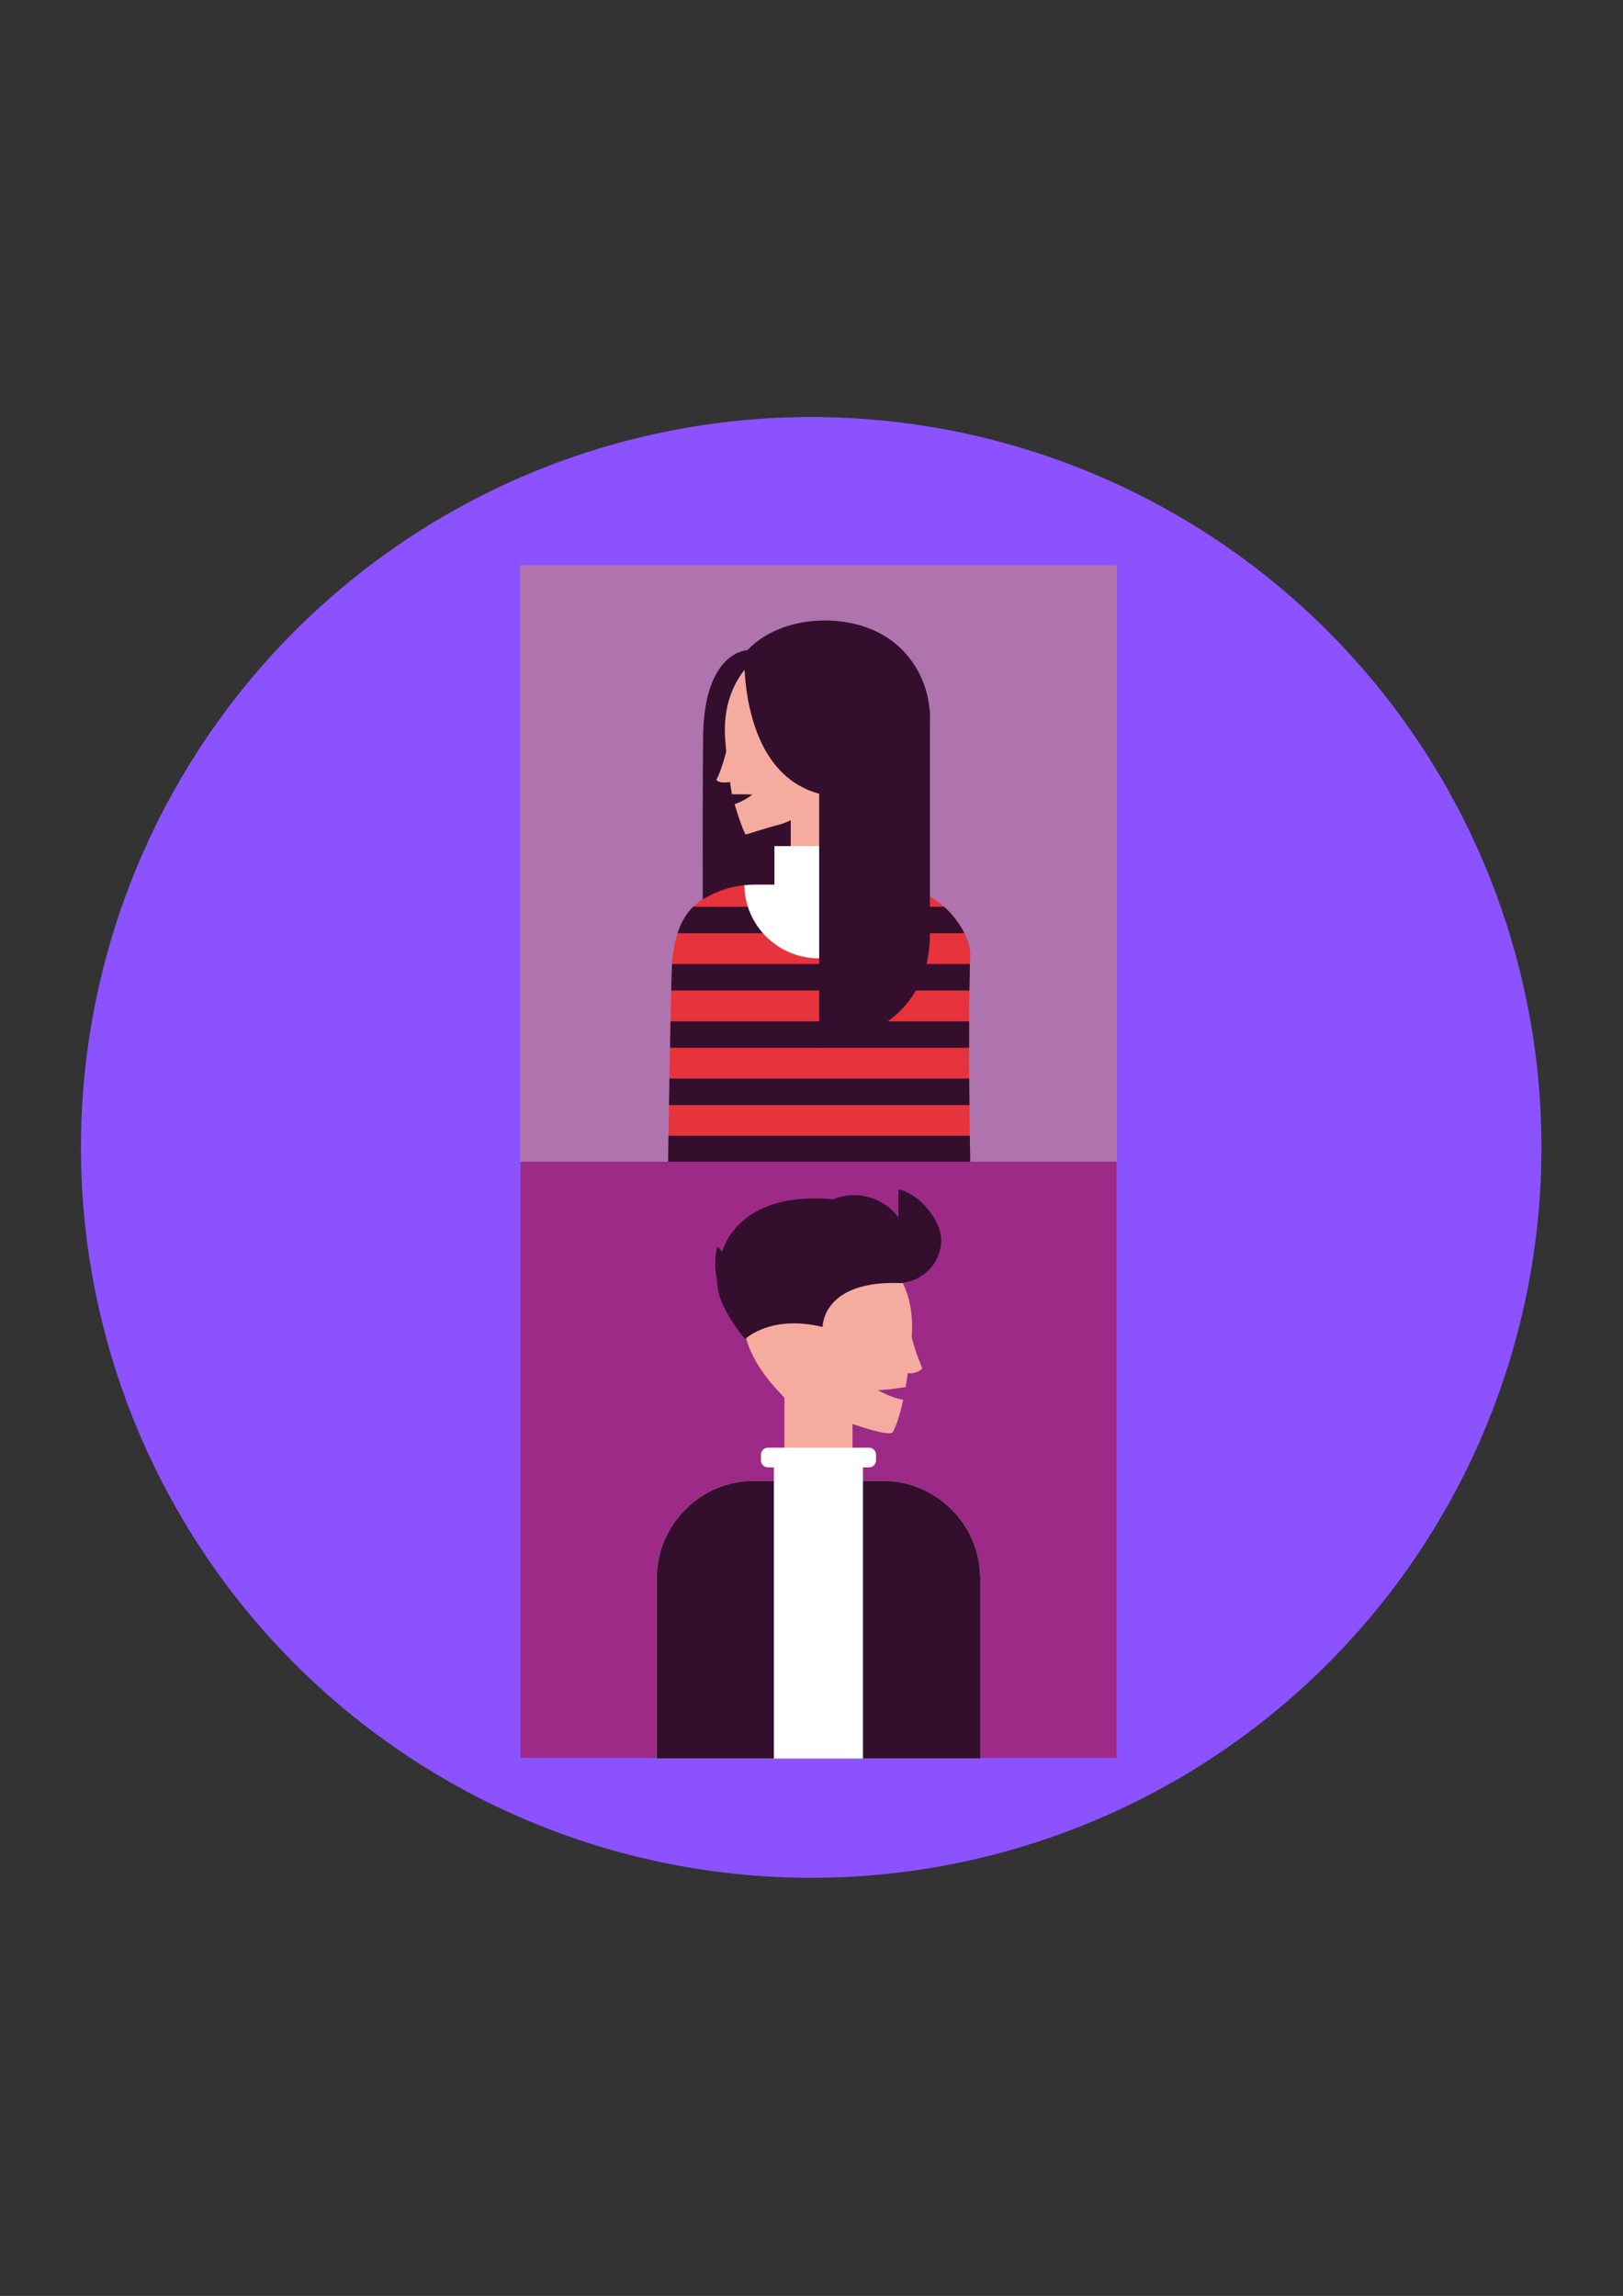 <?xml version="1.0" encoding="UTF-8"?>
<svg xmlns="http://www.w3.org/2000/svg" xmlns:xlink="http://www.w3.org/1999/xlink" width="595.5pt" height="842.25pt" viewBox="0 0 595.5 842.25" version="1.2">
<rect x="0" y="0" width="595.5" height="842.25" fill="#333333" stroke="none"/>
<defs>
<clipPath id="clip1">
  <path d="M 190.816 207.281 L 409.805 207.281 L 409.805 426.27 L 190.816 426.27 Z M 190.816 207.281 "/>
</clipPath>
<clipPath id="clip2">
  <path d="M 245 324 L 356 324 L 356 426.27 L 245 426.27 Z M 245 324 "/>
</clipPath>
<clipPath id="clip3">
  <path d="M 245 416 L 356 416 L 356 426.27 L 245 426.27 Z M 245 416 "/>
</clipPath>
<clipPath id="clip4">
  <path d="M 190.816 426.168 L 409.805 426.168 L 409.805 645 L 190.816 645 Z M 190.816 426.168 "/>
</clipPath>
<clipPath id="clip5">
  <path d="M 240 543 L 360 543 L 360 645.156 L 240 645.156 Z M 240 543 "/>
</clipPath>
<clipPath id="clip6">
  <path d="M 240 543 L 284 543 L 284 645.156 L 240 645.156 Z M 240 543 "/>
</clipPath>
<clipPath id="clip7">
  <path d="M 316 543 L 360 543 L 360 645.156 L 316 645.156 Z M 316 543 "/>
</clipPath>
</defs>
<g id="surface1">
<path style=" stroke:none;fill-rule:nonzero;fill:rgb(54.9%,32.159%,100%);fill-opacity:1;" d="M 297.637 152.984 C 293.254 152.984 288.871 153.09 284.492 153.305 C 280.109 153.52 275.738 153.844 271.375 154.273 C 267.012 154.703 262.66 155.238 258.324 155.883 C 253.984 156.527 249.664 157.277 245.363 158.133 C 241.062 158.988 236.789 159.949 232.535 161.012 C 228.281 162.078 224.055 163.246 219.859 164.52 C 215.664 165.793 211.5 167.168 207.371 168.645 C 203.242 170.125 199.152 171.699 195.102 173.379 C 191.051 175.059 187.043 176.832 183.078 178.707 C 179.113 180.582 175.199 182.555 171.332 184.621 C 167.465 186.688 163.648 188.848 159.891 191.102 C 156.129 193.359 152.426 195.703 148.777 198.141 C 145.133 200.574 141.547 203.102 138.027 205.711 C 134.504 208.324 131.047 211.02 127.66 213.805 C 124.27 216.586 120.949 219.449 117.699 222.395 C 114.449 225.336 111.277 228.359 108.176 231.461 C 105.074 234.562 102.051 237.738 99.105 240.984 C 96.164 244.234 93.301 247.555 90.516 250.945 C 87.734 254.332 85.039 257.789 82.426 261.312 C 79.812 264.832 77.289 268.418 74.855 272.062 C 72.418 275.711 70.07 279.414 67.816 283.176 C 65.562 286.938 63.402 290.75 61.336 294.617 C 59.27 298.484 57.297 302.398 55.422 306.363 C 53.547 310.328 51.77 314.336 50.094 318.387 C 48.414 322.438 46.836 326.527 45.359 330.656 C 43.883 334.785 42.508 338.949 41.234 343.145 C 39.961 347.34 38.793 351.566 37.727 355.82 C 36.66 360.074 35.703 364.352 34.848 368.652 C 33.992 372.953 33.242 377.27 32.598 381.609 C 31.953 385.945 31.418 390.297 30.988 394.66 C 30.559 399.023 30.234 403.398 30.02 407.777 C 29.805 412.156 29.699 416.539 29.699 420.922 C 29.699 425.309 29.805 429.691 30.02 434.07 C 30.234 438.449 30.559 442.824 30.988 447.188 C 31.418 451.551 31.953 455.902 32.598 460.238 C 33.242 464.574 33.992 468.895 34.848 473.195 C 35.703 477.496 36.66 481.773 37.727 486.027 C 38.793 490.281 39.961 494.508 41.234 498.703 C 42.508 502.898 43.883 507.062 45.359 511.191 C 46.836 515.32 48.414 519.41 50.094 523.461 C 51.77 527.512 53.547 531.52 55.422 535.484 C 57.297 539.445 59.27 543.363 61.336 547.23 C 63.402 551.098 65.562 554.91 67.816 558.672 C 70.07 562.434 72.418 566.137 74.855 569.781 C 77.289 573.43 79.812 577.012 82.426 580.535 C 85.039 584.059 87.734 587.512 90.516 590.902 C 93.301 594.293 96.164 597.613 99.105 600.859 C 102.051 604.109 105.074 607.285 108.176 610.387 C 111.277 613.488 114.449 616.508 117.699 619.453 C 120.949 622.398 124.27 625.262 127.66 628.043 C 131.047 630.824 134.504 633.523 138.027 636.137 C 141.547 638.746 145.133 641.27 148.777 643.707 C 152.426 646.145 156.129 648.488 159.891 650.742 C 163.648 652.996 167.465 655.16 171.332 657.227 C 175.199 659.293 179.113 661.266 183.078 663.137 C 187.043 665.012 191.051 666.789 195.102 668.469 C 199.152 670.145 203.242 671.723 207.371 673.199 C 211.5 674.68 215.664 676.055 219.859 677.328 C 224.055 678.598 228.281 679.77 232.535 680.832 C 236.789 681.898 241.062 682.859 245.363 683.715 C 249.664 684.57 253.984 685.32 258.324 685.965 C 262.66 686.605 267.012 687.145 271.375 687.574 C 275.738 688.004 280.109 688.324 284.492 688.539 C 288.871 688.758 293.254 688.863 297.637 688.863 C 302.023 688.863 306.406 688.758 310.785 688.539 C 315.164 688.324 319.535 688.004 323.902 687.574 C 328.266 687.145 332.613 686.605 336.953 685.965 C 341.289 685.32 345.609 684.57 349.91 683.715 C 354.211 682.859 358.488 681.898 362.742 680.832 C 366.996 679.77 371.219 678.598 375.418 677.328 C 379.613 676.055 383.773 674.68 387.902 673.199 C 392.031 671.723 396.121 670.145 400.176 668.469 C 404.227 666.789 408.234 665.012 412.195 663.137 C 416.16 661.266 420.078 659.293 423.945 657.227 C 427.812 655.16 431.625 652.996 435.387 650.742 C 439.148 648.488 442.852 646.145 446.496 643.707 C 450.145 641.27 453.727 638.746 457.25 636.137 C 460.773 633.523 464.227 630.824 467.617 628.043 C 471.008 625.262 474.328 622.398 477.574 619.453 C 480.824 616.508 484 613.488 487.102 610.387 C 490.199 607.285 493.223 604.109 496.168 600.859 C 499.113 597.613 501.977 594.293 504.758 590.902 C 507.539 587.512 510.238 584.059 512.848 580.535 C 515.461 577.012 517.984 573.43 520.422 569.781 C 522.859 566.137 525.203 562.434 527.457 558.672 C 529.711 554.91 531.871 551.098 533.941 547.23 C 536.008 543.363 537.977 539.445 539.852 535.484 C 541.727 531.52 543.504 527.512 545.184 523.461 C 546.859 519.41 548.438 515.32 549.914 511.191 C 551.391 507.062 552.77 502.898 554.039 498.703 C 555.312 494.508 556.484 490.281 557.547 486.027 C 558.613 481.773 559.574 477.496 560.43 473.195 C 561.285 468.895 562.035 464.574 562.68 460.238 C 563.32 455.902 563.859 451.551 564.289 447.188 C 564.719 442.824 565.039 438.449 565.254 434.07 C 565.469 429.691 565.578 425.309 565.578 420.922 C 565.578 416.539 565.469 412.156 565.254 407.777 C 565.039 403.398 564.719 399.023 564.289 394.66 C 563.859 390.297 563.32 385.945 562.68 381.609 C 562.035 377.27 561.285 372.953 560.43 368.652 C 559.574 364.352 558.613 360.074 557.547 355.82 C 556.484 351.566 555.312 347.34 554.039 343.145 C 552.77 338.949 551.391 334.785 549.914 330.656 C 548.438 326.527 546.859 322.438 545.184 318.387 C 543.504 314.336 541.727 310.328 539.852 306.363 C 537.977 302.398 536.008 298.484 533.941 294.617 C 531.871 290.75 529.711 286.938 527.457 283.176 C 525.203 279.414 522.859 275.711 520.422 272.062 C 517.984 268.418 515.461 264.832 512.848 261.312 C 510.238 257.789 507.539 254.332 504.758 250.945 C 501.977 247.555 499.113 244.234 496.168 240.984 C 493.223 237.738 490.199 234.562 487.102 231.461 C 484 228.359 480.824 225.336 477.574 222.395 C 474.328 219.449 471.008 216.586 467.617 213.805 C 464.227 211.02 460.773 208.324 457.25 205.711 C 453.727 203.102 450.145 200.574 446.496 198.141 C 442.852 195.703 439.148 193.359 435.387 191.102 C 431.625 188.848 427.812 186.688 423.945 184.621 C 420.078 182.555 416.16 180.582 412.195 178.707 C 408.234 176.832 404.227 175.059 400.176 173.379 C 396.121 171.699 392.031 170.125 387.902 168.645 C 383.777 167.168 379.613 165.793 375.418 164.52 C 371.219 163.246 366.996 162.078 362.742 161.012 C 358.488 159.949 354.211 158.988 349.91 158.133 C 345.609 157.277 341.289 156.527 336.953 155.883 C 332.613 155.238 328.266 154.703 323.902 154.273 C 319.535 153.844 315.164 153.52 310.785 153.305 C 306.406 153.09 302.023 152.984 297.637 152.984 Z M 297.637 152.984 "/>
<g clip-path="url(#clip1)" clip-rule="nonzero">
<path style=" stroke:none;fill-rule:nonzero;fill:rgb(68.629%,45.099%,68.239%);fill-opacity:1;" d="M 190.809 207.277 L 409.91 207.277 L 409.91 426.375 L 190.809 426.375 Z M 190.809 207.277 "/>
</g>
<path style=" stroke:none;fill-rule:nonzero;fill:rgb(20%,5.879%,17.65%);fill-opacity:1;" d="M 274.23 238.508 C 274.23 238.508 258.344 238.82 257.984 270.152 C 257.629 301.484 257.984 370.379 257.984 370.379 L 297.223 368.945 L 310.59 343.832 L 304.996 294.676 Z M 274.23 238.508 "/>
<path style=" stroke:none;fill-rule:nonzero;fill:rgb(96.078%,67.45%,62.349%);fill-opacity:1;" d="M 327.418 270.418 C 324.277 283.367 319.117 287.234 315.102 291.605 C 314.34 292.434 313.602 293.148 312.871 293.789 C 312.695 293.945 312.516 294.098 312.34 294.238 C 310.371 295.848 314.016 291.605 311.848 292.426 C 310.258 293.035 307.699 295.926 305.754 296.473 C 302.586 297.367 302.164 296.602 297.23 297.824 C 295.191 298.328 288.441 301.875 286.594 302.328 C 282.234 303.379 274.176 306.051 273.566 306.148 C 273.566 306.148 272.004 303.457 269.539 294.996 C 273.219 293.809 276.039 291.457 276.039 291.457 C 272.363 291.324 269.727 291.449 268.539 291.324 C 268.324 290.051 268.09 288.602 267.859 287.016 C 267.418 284.016 266.973 280.523 266.602 276.82 C 266.418 275.125 266.258 273.383 266.117 271.625 C 264.801 255.375 271.992 244.926 279.859 239.41 C 283.227 237.047 286.719 235.586 289.727 234.961 C 310.449 230.633 333.824 243.922 327.418 270.418 Z M 327.418 270.418 "/>
<path style=" stroke:none;fill-rule:nonzero;fill:rgb(96.078%,67.45%,62.349%);fill-opacity:1;" d="M 290.141 292.426 L 310.594 292.426 L 310.594 326.316 L 290.141 326.316 Z M 290.141 292.426 "/>
<path style=" stroke:none;fill-rule:nonzero;fill:rgb(96.078%,67.45%,62.349%);fill-opacity:1;" d="M 272.371 285.723 C 272.371 285.723 264.578 288.477 262.82 286.059 C 262.82 286.059 264.625 283.41 267.129 273.145 C 268.52 267.43 272.723 282.742 272.723 282.742 Z M 272.371 285.723 "/>
<path style=" stroke:none;fill-rule:nonzero;fill:rgb(20%,5.879%,17.65%);fill-opacity:1;" d="M 311.848 292.426 C 270.48 293.551 273.113 239.773 273.113 239.773 C 285.512 224.879 313.625 223.691 328.52 236.086 C 343.418 248.48 345.477 270.938 333.082 285.836 C 327.965 291.984 320.91 296.215 313.082 297.836 C 313.082 297.828 317.504 292.27 311.848 292.426 Z M 311.848 292.426 "/>
<path style=" stroke:none;fill-rule:nonzero;fill:rgb(96.078%,67.45%,62.349%);fill-opacity:1;" d="M 318.113 274.594 C 318.113 278.746 314.137 287.621 309.977 287.621 C 305.824 287.621 303.07 278.746 303.07 274.594 C 303.07 270.438 306.438 267.074 310.59 267.074 C 314.742 267.074 318.113 270.438 318.113 274.594 Z M 318.113 274.594 "/>
<g clip-path="url(#clip2)" clip-rule="nonzero">
<path style=" stroke:none;fill-rule:nonzero;fill:rgb(90.59%,20%,23.14%);fill-opacity:1;" d="M 355.988 426.383 L 245.129 426.383 C 245.129 426.383 245.184 422.57 245.289 416.664 C 245.34 413.441 245.402 409.582 245.473 405.383 C 245.527 402.289 245.582 399.016 245.641 395.664 C 245.711 391.938 245.781 388.117 245.852 384.371 C 245.914 381.047 245.977 377.773 246.039 374.66 C 246.117 370.527 246.203 366.676 246.281 363.367 C 246.387 359.004 246.484 355.566 246.562 353.648 C 246.598 352.879 246.625 352.352 246.652 352.105 C 247.051 348.395 247.707 345.16 248.621 342.363 C 249.953 338.246 251.859 335.059 254.348 332.648 C 255.176 331.84 256.066 331.121 257.031 330.484 C 261.738 327.363 267.211 325.324 273.113 324.727 C 274.301 324.609 275.512 324.547 276.734 324.547 L 323.996 324.547 C 325.219 324.547 326.426 324.609 327.613 324.727 C 333.516 325.324 338.992 327.363 343.699 330.484 C 344.605 331.078 345.531 331.812 346.453 332.648 C 348.496 334.496 350.5 336.844 352.145 339.379 C 352.777 340.355 353.359 341.352 353.859 342.363 C 355.242 345.133 356.078 347.973 355.98 350.523 C 355.945 351.527 355.91 352.566 355.875 353.648 C 355.793 356.645 355.723 359.918 355.68 363.367 C 355.621 366.98 355.594 370.781 355.582 374.66 C 355.566 377.871 355.566 381.133 355.574 384.371 C 355.574 388.199 355.594 392.004 355.617 395.664 C 355.621 396.512 355.629 397.348 355.637 398.188 L 355.656 400.645 C 355.664 401.461 355.672 402.262 355.68 403.047 L 355.699 405.383 C 355.742 409.625 355.793 413.469 355.832 416.664 C 355.918 422.633 355.988 426.383 355.988 426.383 Z M 355.988 426.383 "/>
</g>
<g clip-path="url(#clip3)" clip-rule="nonzero">
<path style=" stroke:none;fill-rule:nonzero;fill:rgb(20%,5.879%,17.65%);fill-opacity:1;" d="M 245.129 426.383 L 355.988 426.383 L 355.938 423.441 L 355.926 422.477 L 355.875 419.266 L 355.848 417.754 L 355.832 416.664 L 245.289 416.664 Z M 245.129 426.383 "/>
</g>
<path style=" stroke:none;fill-rule:nonzero;fill:rgb(20%,5.879%,17.65%);fill-opacity:1;" d="M 355.617 395.664 L 245.641 395.664 C 245.582 399.016 245.527 402.289 245.473 405.383 L 355.699 405.383 Z M 355.617 395.664 "/>
<path style=" stroke:none;fill-rule:nonzero;fill:rgb(20%,5.879%,17.65%);fill-opacity:1;" d="M 355.574 384.371 L 245.852 384.371 C 245.914 381.047 245.977 377.773 246.039 374.66 L 355.582 374.66 C 355.566 377.871 355.566 381.133 355.574 384.371 Z M 355.574 384.371 "/>
<path style=" stroke:none;fill-rule:nonzero;fill:rgb(20%,5.879%,17.65%);fill-opacity:1;" d="M 355.875 353.648 L 246.562 353.648 C 246.484 355.566 246.387 359.004 246.281 363.367 L 355.68 363.367 Z M 355.875 353.648 "/>
<path style=" stroke:none;fill-rule:nonzero;fill:rgb(20%,5.879%,17.65%);fill-opacity:1;" d="M 353.859 342.363 L 248.621 342.363 C 249.953 338.246 251.859 335.059 254.348 332.648 L 346.453 332.648 C 348.496 334.496 350.5 336.844 352.145 339.379 C 352.777 340.355 353.359 341.352 353.859 342.363 Z M 353.859 342.363 "/>
<path style=" stroke:none;fill-rule:nonzero;fill:rgb(100%,100%,100%);fill-opacity:1;" d="M 316.449 324.547 L 316.449 310.387 L 284.152 310.387 L 284.152 324.547 L 276.734 324.547 C 275.512 324.547 274.301 324.609 273.113 324.727 C 273.34 339.582 285.453 351.555 300.363 351.555 C 315.273 351.555 327.391 339.582 327.613 324.727 C 326.426 324.609 325.219 324.547 323.996 324.547 Z M 316.449 324.547 "/>
<path style=" stroke:none;fill-rule:nonzero;fill:rgb(20%,5.879%,17.65%);fill-opacity:1;" d="M 316 258.43 L 300.562 255.922 L 300.562 384.379 C 300.562 384.379 341.191 380.789 341.191 342.758 C 341.191 322.66 341.191 260.586 341.191 260.586 Z M 316 258.43 "/>
<g clip-path="url(#clip4)" clip-rule="nonzero">
<path style=" stroke:none;fill-rule:nonzero;fill:rgb(61.569%,16.469%,52.939%);fill-opacity:1;" d="M 190.949 426.16 L 409.664 426.16 L 409.664 644.875 L 190.949 644.875 Z M 190.949 426.16 "/>
</g>
<path style=" stroke:none;fill-rule:nonzero;fill:rgb(96.078%,67.45%,62.349%);fill-opacity:1;" d="M 273.305 489.191 C 276.238 502.164 286.508 511.184 290.527 515.547 C 295.016 520.434 293.844 516.414 299.66 518.062 C 307.215 520.195 324.777 527.23 327.477 525.535 C 327.477 525.535 329.398 522.855 331.387 513.512 C 326.91 512.773 322.086 509.977 322.086 509.977 C 325.746 509.852 330.25 509.156 332.289 508.812 C 333.109 504.035 333.898 497.988 334.516 490.391 C 336.387 467.238 320.949 455.992 310.945 453.793 C 290.195 449.227 264.824 451.672 273.305 489.191 Z M 273.305 489.191 "/>
<path style=" stroke:none;fill-rule:nonzero;fill:rgb(20%,5.879%,17.65%);fill-opacity:1;" d="M 273.41 491.242 C 273.41 491.242 282.594 482.164 301.828 486.781 C 301.828 486.781 301.59 469.273 331.289 470.723 C 331.289 470.723 327.5 452.797 305.648 451.953 C 283.801 451.113 244.387 455.91 273.41 491.242 Z M 273.41 491.242 "/>
<path style=" stroke:none;fill-rule:nonzero;fill:rgb(96.078%,67.45%,62.349%);fill-opacity:1;" d="M 312.797 544.992 L 287.828 544.992 L 287.828 511.16 L 312.797 511.16 Z M 312.797 544.992 "/>
<path style=" stroke:none;fill-rule:nonzero;fill:rgb(96.078%,67.45%,62.349%);fill-opacity:1;" d="M 333.07 503.762 C 333.07 503.762 336.402 504.184 338.422 501.992 C 338.422 501.992 335.805 496.125 334.508 490.398 C 333.215 484.676 328.816 501.207 328.816 501.207 Z M 333.07 503.762 "/>
<path style=" stroke:none;fill-rule:nonzero;fill:rgb(96.078%,67.45%,62.349%);fill-opacity:1;" d="M 297.609 493.359 C 297.609 493.852 297.562 494.34 297.469 494.824 C 297.371 495.309 297.227 495.777 297.039 496.23 C 296.852 496.688 296.621 497.121 296.348 497.527 C 296.074 497.938 295.762 498.316 295.414 498.668 C 295.062 499.016 294.684 499.324 294.277 499.602 C 293.867 499.875 293.434 500.105 292.977 500.293 C 292.523 500.48 292.055 500.625 291.57 500.719 C 291.086 500.816 290.598 500.863 290.105 500.863 C 289.613 500.863 289.125 500.816 288.641 500.719 C 288.16 500.625 287.688 500.48 287.234 500.293 C 286.777 500.105 286.348 499.875 285.938 499.602 C 285.527 499.324 285.148 499.016 284.797 498.668 C 284.449 498.316 284.141 497.938 283.867 497.527 C 283.59 497.121 283.359 496.688 283.172 496.23 C 282.984 495.777 282.84 495.309 282.746 494.824 C 282.648 494.34 282.602 493.852 282.602 493.359 C 282.602 492.867 282.648 492.379 282.746 491.895 C 282.84 491.41 282.984 490.941 283.172 490.488 C 283.359 490.031 283.59 489.598 283.867 489.191 C 284.141 488.781 284.449 488.402 284.797 488.051 C 285.148 487.703 285.527 487.395 285.938 487.117 C 286.348 486.844 286.777 486.613 287.234 486.426 C 287.688 486.238 288.16 486.094 288.641 486 C 289.125 485.902 289.613 485.855 290.105 485.855 C 290.598 485.855 291.086 485.902 291.57 486 C 292.055 486.094 292.523 486.238 292.977 486.426 C 293.434 486.613 293.867 486.844 294.277 487.117 C 294.684 487.395 295.062 487.703 295.414 488.051 C 295.762 488.402 296.074 488.781 296.348 489.191 C 296.621 489.598 296.852 490.031 297.039 490.488 C 297.227 490.941 297.371 491.41 297.469 491.895 C 297.562 492.379 297.609 492.867 297.609 493.359 Z M 297.609 493.359 "/>
<g clip-path="url(#clip5)" clip-rule="nonzero">
<path style=" stroke:none;fill-rule:nonzero;fill:rgb(100%,100%,100%);fill-opacity:1;" d="M 359.676 578.992 L 359.676 645.129 L 240.957 645.129 L 240.957 578.992 C 240.957 578.07 240.984 577.152 241.062 576.254 C 241.371 572.234 242.344 568.406 243.875 564.863 C 246.66 558.445 251.273 552.988 257.055 549.152 C 262.699 545.406 269.461 543.223 276.723 543.223 L 323.902 543.223 C 331.16 543.223 337.922 545.406 343.57 549.152 C 349.348 552.988 353.965 558.445 356.75 564.863 C 358.277 568.406 359.254 572.234 359.562 576.254 C 359.641 577.152 359.676 578.07 359.676 578.992 Z M 359.676 578.992 "/>
</g>
<path style=" stroke:none;fill-rule:nonzero;fill:rgb(100%,100%,100%);fill-opacity:1;" d="M 281.75 538.293 L 318.871 538.293 C 320.273 538.293 321.426 537.145 321.426 535.742 L 321.426 533.629 C 321.426 532.227 320.273 531.074 318.871 531.074 L 281.75 531.074 C 280.348 531.074 279.199 532.227 279.199 533.629 L 279.199 535.742 C 279.199 537.145 280.348 538.293 281.75 538.293 Z M 281.75 538.293 "/>
<path style=" stroke:none;fill-rule:nonzero;fill:rgb(100%,100%,100%);fill-opacity:1;" d="M 283.945 536.715 L 316.633 536.715 L 316.633 551.77 L 283.945 551.77 Z M 283.945 536.715 "/>
<path style=" stroke:none;fill-rule:nonzero;fill:rgb(20%,5.879%,17.65%);fill-opacity:1;" d="M 329.633 454.926 L 329.633 436.32 C 337.023 437.699 345.324 447.402 345.324 454.926 C 345.324 463.535 338.238 470.617 329.633 470.617 C 321.469 470.617 314.594 464.25 313.984 456.105 Z M 329.633 454.926 "/>
<path style=" stroke:none;fill-rule:nonzero;fill:rgb(20%,5.879%,17.65%);fill-opacity:1;" d="M 313.438 458.609 L 294.426 465.398 C 290.703 454.969 296.215 443.324 306.645 439.602 C 317.074 435.875 328.719 441.391 332.445 451.82 C 333.828 455.684 333.996 459.879 332.93 463.844 Z M 313.438 458.609 "/>
<path style=" stroke:none;fill-rule:nonzero;fill:rgb(20%,5.879%,17.65%);fill-opacity:1;" d="M 272.801 486.781 C 272.801 486.781 258.996 473.297 263.207 457.27 L 264.996 459.148 C 264.996 459.148 270.254 436.648 305.68 439.973 L 295.527 462.285 L 273.586 469.348 L 275.469 478.938 Z M 272.801 486.781 "/>
<g clip-path="url(#clip6)" clip-rule="nonzero">
<path style=" stroke:none;fill-rule:nonzero;fill:rgb(20%,5.879%,17.65%);fill-opacity:1;" d="M 283.945 543.223 L 283.945 645.129 L 240.957 645.129 L 240.957 578.992 C 240.957 578.07 240.984 577.152 241.062 576.254 C 241.371 572.234 242.344 568.406 243.875 564.863 C 246.66 558.445 251.273 552.988 257.055 549.152 C 262.699 545.406 269.461 543.223 276.723 543.223 Z M 283.945 543.223 "/>
</g>
<g clip-path="url(#clip7)" clip-rule="nonzero">
<path style=" stroke:none;fill-rule:nonzero;fill:rgb(20%,5.879%,17.65%);fill-opacity:1;" d="M 359.676 578.992 L 359.676 645.129 L 316.633 645.129 L 316.633 543.223 L 323.902 543.223 C 331.16 543.223 337.922 545.406 343.57 549.152 C 349.348 552.988 353.965 558.445 356.75 564.863 C 358.277 568.406 359.254 572.234 359.562 576.254 C 359.641 577.152 359.676 578.07 359.676 578.992 Z M 359.676 578.992 "/>
</g>
</g>
</svg>
